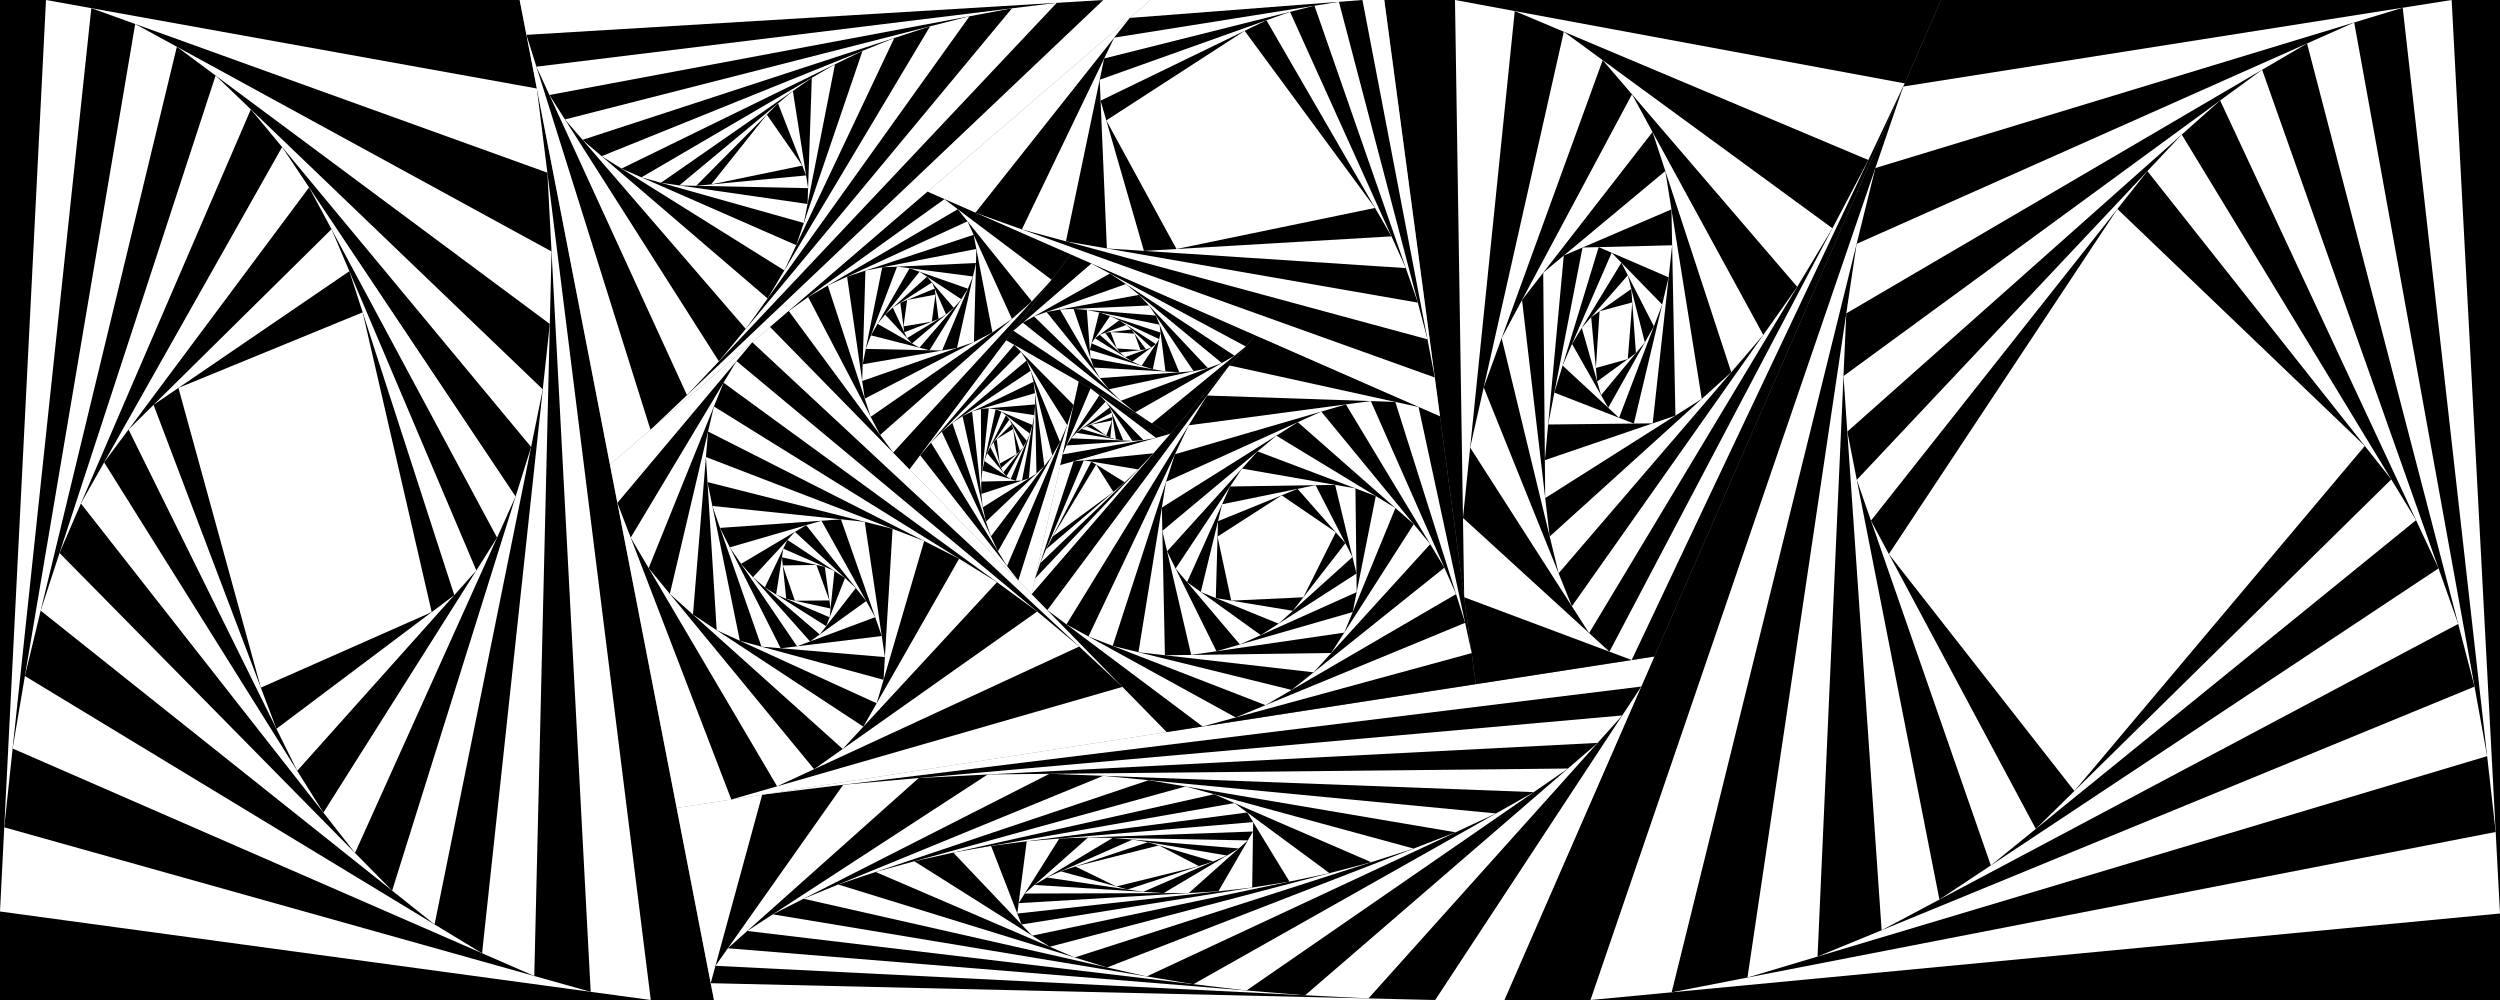 <?xml version="1.0" standalone="no"?>
<!DOCTYPE svg PUBLIC "-//W3C//DTD SVG 1.1//EN" "http://www.w3.org/Graphics/SVG/1.1/DTD/svg11.dtd">
<svg viewBox="0, 0, 1500, 600" xmlns="http://www.w3.org/2000/svg" version="1.1">
  <rect x="0" y="0" width="1500" height="600" fill="#808080" stroke="none"/>
  <!-- Shape 1 -->
  <polygon fill="#000000" points="0,0, 311.79,0, 428.384,600, 0,600" />
  <polygon fill="#FFFFFF" points="27.593,0, 322.109,53.1, 390.472,600, 0,546.9" />
  <polygon fill="#000000" points="54.792,4.904, 328.422,103.606, 354.412,595.096, 2.548,496.394" />
  <polygon fill="#FFFFFF" points="81.115,14.399, 330.923,150.888, 320.563,585.601, 7.574,449.112" />
  <polygon fill="#000000" points="106.108,28.055, 329.886,194.381, 289.248,571.945, 14.932,405.619" />
  <polygon fill="#FFFFFF" points="129.359,45.336, 325.664,233.61, 260.747,554.664, 24.405,366.39" />
  <polygon fill="#000000" points="150.511,65.622, 318.669,268.203, 235.281,534.378, 35.714,331.797" />
  <polygon fill="#FFFFFF" points="169.277,88.23, 309.363,297.908, 213.009,511.77, 48.525,302.092" />
  <polygon fill="#000000" points="62.466,277.401, 185.45,112.438, 298.239,322.599, 194.02,487.562" />
  <polygon fill="#FFFFFF" points="77.138,257.721, 198.906,137.51, 285.806,342.279, 178.325,462.49" />
  <polygon fill="#000000" points="92.134,242.917, 209.608,162.727, 272.569,357.083, 165.864,437.273" />
  <polygon fill="#FFFFFF" points="107.053,232.733, 217.604,187.41, 259.018,367.267, 156.5,412.59" />
  <!-- Shape 2 -->
  <polygon fill="#000000" points="1164.63,0, 1500,0, 1500,600, 902.62,600" />
  <polygon fill="#FFFFFF" points="1141.97,51.9, 1470.99,0, 1500,548.1, 954.293,600" />
  <polygon fill="#000000" points="1125.22,100.818, 1441.62,4.632, 1497.41,499.182, 1003,595.368" />
  <polygon fill="#FFFFFF" points="1113.97,146.317, 1412.52,13.481, 1492.28,453.683, 1048.48,586.519" />
  <polygon fill="#000000" points="1107.77,188.026, 1384.23,26.067, 1484.72,411.974, 1090.53,573.933" />
  <polygon fill="#FFFFFF" points="1106.09,225.652, 1357.27,41.858, 1474.92,374.348, 1128.97,558.142" />
  <polygon fill="#000000" points="1108.38,258.984, 1332.09,60.283, 1463.13,341.016, 1163.65,539.716" />
  <polygon fill="#FFFFFF" points="1114.07,287.899, 1309.05,80.75, 1449.63,312.101, 1194.5,519.25" />
  <polygon fill="#000000" points="1288.43,102.656, 1434.77,287.635, 1221.48,497.344, 1122.58,312.365" />
  <polygon fill="#FFFFFF" points="1270.44,125.409, 1418.89,267.565, 1244.62,474.591, 1133.31,332.435" />
  <!-- Shape 3 -->
  <polygon fill="#FFFFFF" points="405.993,484.771, 992.62,393.9, 902.62,600, 428.384,600" />
  <polygon fill="#000000" points="457.323,476.82, 984.745,411.934, 861.124,600, 426.425,589.917" />
  <polygon fill="#FFFFFF" points="505.951,470.837, 973.347,429.273, 821.045,599.07, 429.274,579.49" />
  <polygon fill="#000000" points="551.242,466.81, 958.589,445.727, 783.083,597.173, 436.704,568.961" />
  <polygon fill="#FFFFFF" points="592.628,464.668, 940.758,461.114, 747.89,594.307, 448.341,558.583" />
  <polygon fill="#000000" points="629.634,464.29, 920.256,475.272, 716.048,590.509, 463.679,548.6" />
  <polygon fill="#FFFFFF" points="661.893,465.509, 897.589,488.063, 688.035,585.857, 482.1,539.241" />
  <polygon fill="#000000" points="689.163,468.119, 873.344,499.378, 664.209,580.464, 502.902,530.71" />
  <polygon fill="#FFFFFF" points="711.339,471.882, 848.164,509.141, 644.787,574.474, 525.328,523.174" />
  <polygon fill="#000000" points="548.598,516.758, 728.455,476.543, 822.721,517.314, 629.843,568.056" />
  <polygon fill="#FFFFFF" points="571.943,511.538, 740.691,481.835, 797.686,523.9, 619.297,561.397" />
  <polygon fill="#000000" points="594.64,507.543, 748.357,487.493, 773.692,528.944, 612.928,554.691" />
  <polygon fill="#FFFFFF" points="616.037,504.752, 751.884,493.263, 751.314,532.528, 610.382,548.128" />
  <polygon fill="#000000" points="635.585,503.099, 751.802,498.913, 731.034,534.773, 611.196,541.886" />
  <polygon fill="#FFFFFF" points="652.855,502.477, 748.716,504.242, 713.226,535.83, 614.82,536.123" />
  <polygon fill="#000000" points="667.551,502.747, 743.275,509.084, 698.14,535.875, 620.651,530.965" />
  <polygon fill="#FFFFFF" points="679.515,503.749, 736.144,513.317, 685.897,535.099, 628.061,526.506" />
  <polygon fill="#000000" points="688.729,505.305, 727.969,516.861, 676.487,533.701, 636.433,522.804" />
  <polygon fill="#FFFFFF" points="695.297,507.24, 719.351,519.68, 669.782,531.877, 645.187,519.874" />
  <!-- Shape 4 -->
  <polygon fill="#FFFFFF" points="311.79,0, 690.393,0, 365.961,278.764" />
  <polygon fill="#000000" points="315.853,20.907, 661.998,0, 390.293,257.857" />
  <polygon fill="#FFFFFF" points="321.853,40.005, 634.099,1.685, 412.193,237.074" />
  <polygon fill="#000000" points="329.64,56.993, 607.183,4.988, 431.321,216.783" />
  <polygon fill="#FFFFFF" points="338.975,71.662, 581.705,9.762, 447.465,197.34" />
  <polygon fill="#000000" points="349.542,83.903, 558.063,15.791, 460.54,179.07" />
  <polygon fill="#FFFFFF" points="536.585,22.807, 470.585,162.253, 360.974,93.705" />
  <polygon fill="#000000" points="517.514,30.506, 477.752,147.109, 372.878,101.149" />
  <polygon fill="#FFFFFF" points="500.996,38.574, 482.293,133.793, 384.855,106.398" />
  <polygon fill="#000000" points="487.083,46.699, 484.534,122.386, 396.528,109.68" />
  <polygon fill="#FFFFFF" points="475.727,54.597, 484.853,112.894, 407.564,111.273" />
  <polygon fill="#000000" points="466.798,62.021, 483.658,105.257, 417.689,111.485" />
  <polygon fill="#FFFFFF" points="460.089,68.778, 481.355,99.351, 426.7,110.635" />
  <!-- Shape 5 -->
  <polygon fill="#000000" points="830.568,0, 1164.63,0, 992.62,393.9, 885.492,410.494" />
  <polygon fill="#FFFFFF" points="872.993,0, 1142.78,50.025, 979.015,396.007, 878.517,358.362" />
  <polygon fill="#000000" points="908.849,6.648, 1121.02,96.006, 965.659,391.004, 877.783,310.735" />
  <polygon fill="#FFFFFF" points="938.298,19.051, 1099.45,136.952, 953.462,379.863, 882.095,268.528" />
  <polygon fill="#000000" points="961.617,36.111, 1078.33,172.101, 943.135,363.753, 890.227,232.429" />
  <polygon fill="#FFFFFF" points="979.194,56.592, 1057.97,200.964, 935.167,343.975, 900.979,202.863" />
  <polygon fill="#000000" points="913.219,179.972, 991.522,79.186, 1038.75,223.345, 929.817,321.891" />
  <polygon fill="#FFFFFF" points="925.936,163.604, 999.192,102.597, 1021.06,239.349, 927.121,298.844" />
  <polygon fill="#000000" points="938.265,153.337, 1002.87,125.613, 1005.25,249.362, 926.922,276.083" />
  <polygon fill="#FFFFFF" points="949.52,148.507, 1003.29,147.17, 991.605,254.017, 928.898,254.7" />
  <polygon fill="#000000" points="959.203,148.266, 1001.18,166.413, 980.312,254.14, 932.612,235.575" />
  <polygon fill="#FFFFFF" points="967.011,151.642, 997.301,182.73, 971.439,250.687, 937.558,219.336" />
  <polygon fill="#000000" points="972.824,157.607, 992.338,195.771, 964.937,244.671, 943.21,206.345" />
  <polygon fill="#FFFFFF" points="949.067,196.705, 976.684,165.156, 986.918,205.443, 960.64,237.09" />
  <polygon fill="#000000" points="954.693,190.278, 978.769,173.363, 981.565,211.89, 958.282,228.863" />
  <polygon fill="#FFFFFF" points="959.739,186.733, 979.355,181.438, 976.685,215.447, 957.53,220.776" />
  <!-- Shape 6 -->
  <polygon fill="#FFFFFF" points="365.961,278.764, 462.093,196.164, 700.042,439.221, 405.993,484.771" />
  <polygon fill="#000000" points="370.424,301.734, 451.374,205.374, 673.511,412.121, 438.779,479.692" />
  <polygon fill="#FFFFFF" points="378.425,322.564, 441.899,216.653, 647.51,387.921, 466.255,471.783" />
  <polygon fill="#000000" points="389.193,340.858, 434.117,229.637, 622.302,366.923, 488.476,461.502" />
  <polygon fill="#FFFFFF" points="428.36,243.89, 598.186,349.33, 505.626,449.381, 401.916,356.319" />
  <polygon fill="#000000" points="424.825,258.922, 575.481,335.233, 518.002,436.004, 415.782,368.761" />
  <polygon fill="#FFFFFF" points="423.566,274.217, 554.502,324.607, 526.005,421.972, 430.016,378.125" />
  <polygon fill="#000000" points="424.5,289.263, 535.542,317.31, 530.132,407.874, 443.916,384.474" />
  <polygon fill="#FFFFFF" points="427.419,303.578, 518.847,313.093, 530.945,394.257, 456.878,387.992" />
  <polygon fill="#000000" points="432.012,316.738, 504.593,311.61, 529.059,381.604, 468.425,388.969" />
  <polygon fill="#FFFFFF" points="437.891,328.4, 492.875,312.438, 525.109,370.303, 478.215,387.78" />
  <polygon fill="#000000" points="444.625,338.316, 483.693,315.103, 519.726,360.64, 486.046,384.861" />
  <polygon fill="#FFFFFF" points="451.772,346.348, 476.951,319.109, 513.508,352.782, 491.857,380.682" />
  <polygon fill="#000000" points="472.467,323.96, 506.998,346.785, 495.713,375.713, 458.911,352.462" />
  <polygon fill="#FFFFFF" points="469.977,329.194, 500.656,342.593, 497.786,370.4, 465.67,356.732" />
  <polygon fill="#000000" points="469.162,334.405, 494.852,340.058, 498.329,365.139, 471.746,359.318" />
  <polygon fill="#FFFFFF" points="469.666,339.257, 489.849,338.957, 497.652,360.255, 476.923,360.452" />
  <!-- Shape 7 -->
  <polygon fill="#FFFFFF" points="690.393,0, 830.568,0, 863.998,249.851, 556.504,115.043" />
  <polygon fill="#000000" points="677.874,10.757, 817.461,0, 860.872,226.49, 585.254,127.647" />
  <polygon fill="#FFFFFF" points="668.51,22.574, 803.349,1.087, 856.483,203.592, 613.119,137.64" />
  <polygon fill="#000000" points="662.489,35.082, 788.692,3.423, 850.708,181.579, 639.573,144.809" />
  <polygon fill="#FFFFFF" points="659.824,47.843, 774.015,7.105, 843.495,160.86, 664.128,149.085" />
  <polygon fill="#000000" points="660.358,60.387, 759.867,12.152, 834.887,141.81, 686.352,150.544" />
  <polygon fill="#FFFFFF" points="663.776,72.243, 746.781,18.495, 825.022,124.76, 705.884,149.396" />
  <!-- Shape 8 -->
  <polygon fill="#000000" points="556.504,115.043, 642.377,152.69, 545.76,281.626, 462.093,196.164" />
  <polygon fill="#FFFFFF" points="473.234,186.591, 566.637,119.485, 630.976,167.905, 535.887,271.542" />
  <polygon fill="#000000" points="484.881,178.223, 574.66,125.523, 619.119,180.828, 528.074,260.948" />
  <polygon fill="#FFFFFF" points="496.678,171.298, 580.502,132.79, 607.155,191.356, 522.398,250.078" />
  <polygon fill="#000000" points="508.254,165.98, 584.183,140.878, 595.45,199.466, 518.846,239.199" />
  <polygon fill="#FFFFFF" points="519.249,162.346, 585.814,149.362, 584.358,205.219, 517.313,228.597" />
  <polygon fill="#000000" points="529.333,160.379, 585.594,157.824, 574.201,208.761, 517.606,218.56" />
  <polygon fill="#FFFFFF" points="538.234,159.974, 583.791,165.882, 565.248,210.311, 519.461,209.355" />
  <polygon fill="#000000" points="545.746,160.949, 580.733,173.208, 557.697,210.153, 522.557,201.213" />
  <polygon fill="#FFFFFF" points="551.75,163.052, 576.78,179.548, 551.667,208.619, 526.536,194.303" />
  <polygon fill="#000000" points="556.213,165.994, 572.303,184.732, 547.186,206.067, 531.032,188.731" />
  <polygon fill="#FFFFFF" points="535.69,184.525, 559.189,169.46, 567.656,188.679, 544.198,202.86" />
  <polygon fill="#000000" points="540.195,181.637, 560.813,173.144, 563.159,191.397, 542.567,199.345" />
  <polygon fill="#FFFFFF" points="544.286,179.952, 561.278,176.766, 559.074,192.974, 542.096,195.832" />
  <!-- Shape 9 -->
  <polygon fill="#000000" points="753.197,201.275, 863.998,249.851, 885.492,410.494, 700.042,439.221, 619.003,356.442" />
  <polygon fill="#FFFFFF" points="737.631,219.274, 851.145,244.216, 882.999,391.86, 721.555,435.889, 628.404,366.045" />
  <polygon fill="#000000" points="724.196,237.327, 837.183,241.148, 879.081,373.7, 741.412,430.474, 639.861,374.636" />
  <polygon fill="#FFFFFF" points="713.232,255.177, 822.495,240.651, 873.634,356.468, 759.309,423.093, 653.063,381.895" />
  <polygon fill="#000000" points="704.989,272.537, 807.526,242.641, 866.628,340.601, 774.972,413.965, 667.619,387.539" />
  <polygon fill="#FFFFFF" points="699.608,289.098, 792.76,246.946, 858.117,326.495, 788.17,403.401, 683.078,391.344" />
  <polygon fill="#000000" points="697.112,304.537, 778.694,253.311, 848.249,314.483, 798.732,391.788, 698.947,393.165" />
  <polygon fill="#FFFFFF" points="697.402,318.54, 765.804,261.405, 837.259,304.818, 806.556,379.574, 714.713,392.947" />
  <polygon fill="#000000" points="700.258,330.817, 754.518,270.832, 825.469,297.655, 811.622,367.239, 729.867,390.741" />
  <polygon fill="#FFFFFF" points="745.185,281.15, 813.265,293.041, 814.004,355.271, 743.929,386.698, 705.351,341.124" />
  <polygon fill="#000000" points="738.055,291.885, 801.079,290.913, 813.871,344.132, 756.472,381.073, 712.256,349.282" />
  <polygon fill="#FFFFFF" points="733.256,302.561, 789.357,291.094, 811.492,334.233, 767.148,374.202, 720.48,355.195" />
  <polygon fill="#000000" points="730.791,312.719, 778.529,293.307, 807.22,325.907, 775.707,366.488, 729.487,358.863" />
  <polygon fill="#FFFFFF" points="730.53,321.948, 768.981,297.189, 801.482,319.387, 782.009,358.372, 738.731,360.388" />
  <!-- Shape 10 -->
  <polygon fill="#000000" points="603.75,204.239, 642.377,152.69, 753.197,201.275, 702.108,260.349" />
  <polygon fill="#FFFFFF" points="608.076,198.465, 654.789,158.132, 747.475,207.891, 691.092,254.065" />
  <polygon fill="#000000" points="613.691,193.617, 665.93,164.113, 740.698,213.441, 681.113,247.382" />
  <polygon fill="#FFFFFF" points="620.398,189.829, 675.53,170.447, 733.047,217.799, 672.456,240.479" />
  <polygon fill="#000000" points="627.929,187.181, 683.387,176.915, 724.771,220.897, 665.345,233.56" />
  <polygon fill="#FFFFFF" points="635.96,185.695, 689.379,183.284, 716.166,222.731, 659.927,226.844" />
  <polygon fill="#000000" points="644.133,185.326, 693.478,189.319, 707.561,223.36, 656.26,220.548" />
  <polygon fill="#FFFFFF" points="652.087,185.969, 695.748,194.806, 699.291,222.907, 654.305,214.87" />
  <polygon fill="#000000" points="659.483,187.466, 696.348,199.567, 691.671,221.545, 653.93,209.975" />
  <polygon fill="#FFFFFF" points="666.031,189.615, 695.517,203.47, 684.968,219.49, 654.916,205.977" />
  <polygon fill="#000000" points="656.981,202.937, 671.509,192.19, 693.557,206.447, 679.384,216.98" />
  <polygon fill="#FFFFFF" points="659.799,200.852, 675.787,194.955, 690.808,208.49, 675.038,214.255" />
  <polygon fill="#000000" points="663.032,199.66, 678.824,197.692, 687.619,209.656, 671.957,211.545" />
  <polygon fill="#FFFFFF" points="666.355,199.246, 680.674,200.209, 684.324,210.053, 670.079,209.045" />
  <!-- Shape 11 -->
  <polygon fill="#FFFFFF" points="603.75,204.239, 647.264,229.063, 619.003,356.442, 545.76,281.626" />
  <polygon fill="#000000" points="608.515,206.957, 644.17,243.011, 610.983,348.25, 552.109,273.152" />
  <polygon fill="#FFFFFF" points="558.574,265.566, 612.601,211.089, 640.366,255.071, 604.236,339.644" />
  <polygon fill="#000000" points="565.041,259.045, 615.924,216.353, 636.042,265.194, 598.77,330.777" />
  <polygon fill="#FFFFFF" points="571.391,253.717, 618.435,222.449, 631.39,273.379, 594.561,321.825" />
  <polygon fill="#000000" points="577.502,249.656, 620.118,229.064, 626.606,279.672, 591.551,312.978" />
  <polygon fill="#FFFFFF" points="583.255,246.876, 620.994,235.897, 621.874,284.168, 589.654,304.429" />
  <polygon fill="#000000" points="588.542,245.338, 621.117,242.659, 617.36,287.007, 588.758,296.366" />
  <polygon fill="#FFFFFF" points="593.272,244.949, 620.571,249.099, 613.207,288.366, 588.727,288.957" />
  <polygon fill="#000000" points="597.375,245.572, 619.465,255.001, 609.527,288.455, 589.41,282.342" />
  <polygon fill="#FFFFFF" points="600.808,247.038, 617.92,260.199, 606.401,287.505, 590.648,276.628" />
  <polygon fill="#000000" points="603.554,249.15, 616.071,264.582, 603.873,285.759, 592.278,271.879" />
  <polygon fill="#FFFFFF" points="605.627,251.706, 614.051,268.089, 601.953,283.461, 594.146,268.115" />
  <polygon fill="#000000" points="596.106,265.314, 607.065,254.502, 611.986,270.713, 600.62,280.841" />
  <polygon fill="#FFFFFF" points="598.032,263.413, 607.93,257.352, 609.988,272.493, 599.826,278.111" />
  <!-- Shape 12 -->
  <polygon fill="#000000" points="647.264,229.063, 702.108,260.349, 636.169,279.073" />
  <polygon fill="#FFFFFF" points="654.312,233.083, 693.634,262.755, 637.594,272.647" />
  <polygon fill="#000000" points="659.64,237.104, 686.041,264.096, 639.86,267.286" />
  <polygon fill="#FFFFFF" points="663.402,240.95, 679.46,264.55, 642.678,262.985" />
  <polygon fill="#000000" points="665.803,244.478, 673.961,264.316, 645.776,259.691" />
  <polygon fill="#FFFFFF" points="667.08,247.583, 669.55,263.592, 648.911,257.31" />
  <polygon fill="#000000" points="651.881,255.719, 667.483,250.2, 666.176,262.565" />
  <polygon fill="#FFFFFF" points="654.541,254.778, 667.261,252.309, 663.739,261.398" />
  <!-- Shape 13 -->
  <polygon fill="#FFFFFF" points="636.169,279.073, 702.108,260.349, 619.003,356.442" />
  <polygon fill="#000000" points="644.147,276.807, 692.052,271.977, 621.08,347.081" />
  <polygon fill="#FFFFFF" points="650.32,276.185, 682.907,281.654, 624.053,338.026" />
  <polygon fill="#000000" points="654.775,276.933, 674.862,289.36, 627.643,329.572" />
  <polygon fill="#FFFFFF" points="657.678,278.729, 668.036,295.173, 631.565,321.963" />
</svg>
